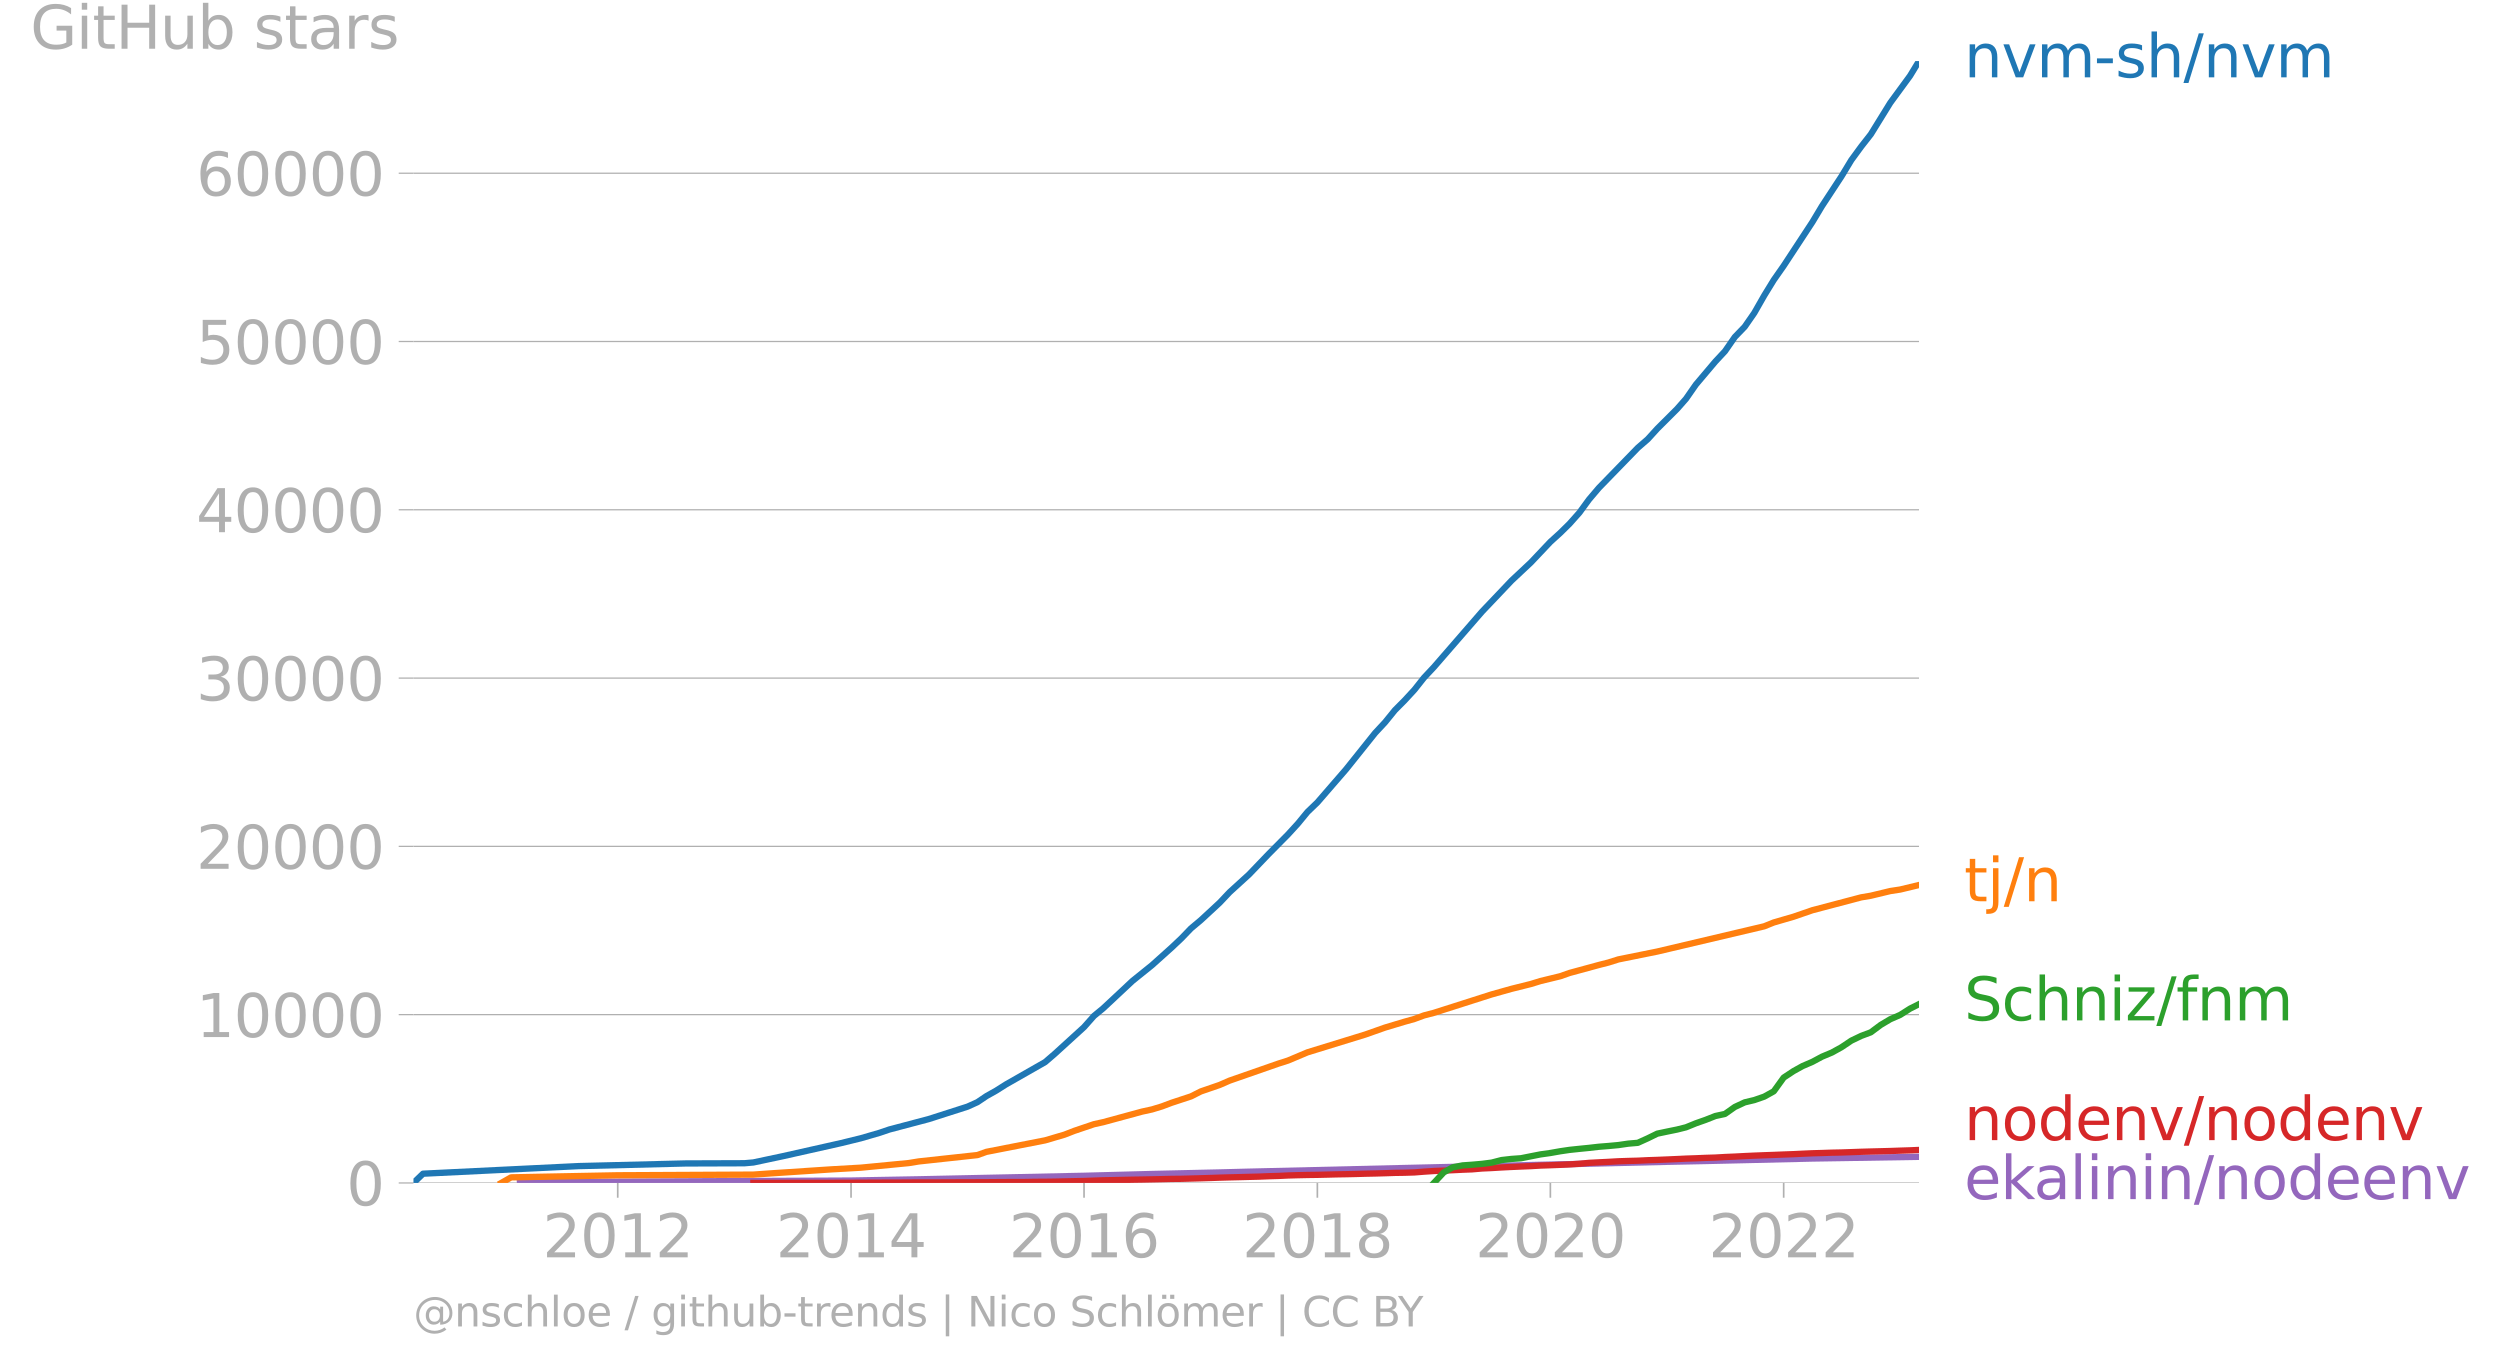 <svg xmlns="http://www.w3.org/2000/svg" xmlns:xlink="http://www.w3.org/1999/xlink" width="790.674" height="432.169" viewBox="0 0 593.006 324.127"><defs><style>*{stroke-linejoin:round;stroke-linecap:butt}</style></defs><g id="figure_1"><path id="patch_1" d="M0 324.127h593.006V0H0v324.127z" style="fill:none"/><g id="axes_1"><path id="patch_2" d="M98.073 280.6h357.12V14.488H98.073V280.6z" style="fill:none"/><g id="matplotlib.axis_1"><g id="xtick_1"><g id="line2d_1"><defs><path id="m455207e499" d="M0 0v3.5" style="stroke:#b0b0b0;stroke-width:.4"/></defs><use xlink:href="#m455207e499" x="146.527" y="280.6" style="fill:#b0b0b0;stroke:#b0b0b0;stroke-width:.4"/></g><g id="text_1" style="fill:#b0b0b0" transform="matrix(.14 0 0 -.14 128.712 298.238)"><defs><path id="DejaVuSans-32" d="M1228 531h2203V0H469v531q359 372 979 998 621 627 780 809 303 340 423 576 121 236 121 464 0 372-261 606-261 235-680 235-297 0-627-103-329-103-704-313v638q381 153 712 231 332 78 607 78 725 0 1156-363 431-362 431-968 0-288-108-546-107-257-392-607-78-91-497-524-418-433-1181-1211z" transform="scale(.016)"/><path id="DejaVuSans-30" d="M2034 4250q-487 0-733-480-245-479-245-1442 0-959 245-1439 246-480 733-480 491 0 736 480 246 480 246 1439 0 963-246 1442-245 480-736 480zm0 500q785 0 1199-621 414-620 414-1801 0-1178-414-1799Q2819-91 2034-91q-784 0-1198 620-414 621-414 1799 0 1181 414 1801 414 621 1198 621z" transform="scale(.016)"/><path id="DejaVuSans-31" d="M794 531h1031v3560L703 3866v575l1116 225h631V531h1031V0H794v531z" transform="scale(.016)"/></defs><use xlink:href="#DejaVuSans-32"/><use xlink:href="#DejaVuSans-30" x="63.623"/><use xlink:href="#DejaVuSans-31" x="127.246"/><use xlink:href="#DejaVuSans-32" x="190.869"/></g></g><g id="xtick_2"><use xlink:href="#m455207e499" id="line2d_2" x="201.87" y="280.6" style="fill:#b0b0b0;stroke:#b0b0b0;stroke-width:.4"/><g id="text_2" style="fill:#b0b0b0" transform="matrix(.14 0 0 -.14 184.055 298.238)"><defs><path id="DejaVuSans-34" d="M2419 4116 825 1625h1594v2491zm-166 550h794V1625h666v-525h-666V0h-628v1100H313v609l1940 2957z" transform="scale(.016)"/></defs><use xlink:href="#DejaVuSans-32"/><use xlink:href="#DejaVuSans-30" x="63.623"/><use xlink:href="#DejaVuSans-31" x="127.246"/><use xlink:href="#DejaVuSans-34" x="190.869"/></g></g><g id="xtick_3"><use xlink:href="#m455207e499" id="line2d_3" x="257.138" y="280.6" style="fill:#b0b0b0;stroke:#b0b0b0;stroke-width:.4"/><g id="text_3" style="fill:#b0b0b0" transform="matrix(.14 0 0 -.14 239.323 298.238)"><defs><path id="DejaVuSans-36" d="M2113 2584q-425 0-674-291-248-290-248-796 0-503 248-796 249-292 674-292t673 292q248 293 248 796 0 506-248 796-248 291-673 291zm1253 1979v-575q-238 112-480 171-242 60-480 60-625 0-955-422-329-422-376-1275 184 272 462 417 279 145 613 145 703 0 1111-427 408-426 408-1160 0-719-425-1154Q2819-91 2113-91q-810 0-1238 620-428 621-428 1799 0 1106 525 1764t1409 658q238 0 480-47t505-140z" transform="scale(.016)"/></defs><use xlink:href="#DejaVuSans-32"/><use xlink:href="#DejaVuSans-30" x="63.623"/><use xlink:href="#DejaVuSans-31" x="127.246"/><use xlink:href="#DejaVuSans-36" x="190.869"/></g></g><g id="xtick_4"><use xlink:href="#m455207e499" id="line2d_4" x="312.481" y="280.6" style="fill:#b0b0b0;stroke:#b0b0b0;stroke-width:.4"/><g id="text_4" style="fill:#b0b0b0" transform="matrix(.14 0 0 -.14 294.666 298.238)"><defs><path id="DejaVuSans-38" d="M2034 2216q-450 0-708-241-257-241-257-662 0-422 257-663 258-241 708-241t709 242q260 243 260 662 0 421-258 662-257 241-711 241zm-631 268q-406 100-633 378-226 279-226 679 0 559 398 884 399 325 1092 325 697 0 1094-325t397-884q0-400-227-679-226-278-629-378 456-106 710-416 255-309 255-755 0-679-414-1042Q2806-91 2034-91q-771 0-1186 362-414 363-414 1042 0 446 256 755 257 310 713 416zm-231 997q0-362 226-565 227-203 636-203 407 0 636 203 230 203 230 565 0 363-230 566-229 203-636 203-409 0-636-203-226-203-226-566z" transform="scale(.016)"/></defs><use xlink:href="#DejaVuSans-32"/><use xlink:href="#DejaVuSans-30" x="63.623"/><use xlink:href="#DejaVuSans-31" x="127.246"/><use xlink:href="#DejaVuSans-38" x="190.869"/></g></g><g id="xtick_5"><use xlink:href="#m455207e499" id="line2d_5" x="367.749" y="280.6" style="fill:#b0b0b0;stroke:#b0b0b0;stroke-width:.4"/><g id="text_5" style="fill:#b0b0b0" transform="matrix(.14 0 0 -.14 349.934 298.238)"><use xlink:href="#DejaVuSans-32"/><use xlink:href="#DejaVuSans-30" x="63.623"/><use xlink:href="#DejaVuSans-32" x="127.246"/><use xlink:href="#DejaVuSans-30" x="190.869"/></g></g><g id="xtick_6"><use xlink:href="#m455207e499" id="line2d_6" x="423.092" y="280.6" style="fill:#b0b0b0;stroke:#b0b0b0;stroke-width:.4"/><g id="text_6" style="fill:#b0b0b0" transform="matrix(.14 0 0 -.14 405.277 298.238)"><use xlink:href="#DejaVuSans-32"/><use xlink:href="#DejaVuSans-30" x="63.623"/><use xlink:href="#DejaVuSans-32" x="127.246"/><use xlink:href="#DejaVuSans-32" x="190.869"/></g></g></g><g id="matplotlib.axis_2"><g id="ytick_1"><path id="line2d_7" d="M98.073 280.6h357.12" clip-path="url(#p5e79d88e0e)" style="fill:none;stroke:#b0b0b0;stroke-width:.3;stroke-linecap:square"/><g id="line2d_8"><defs><path id="m2d4a16221e" d="M0 0h-3.5" style="stroke:#b0b0b0;stroke-width:.3"/></defs><use xlink:href="#m2d4a16221e" x="98.073" y="280.6" style="fill:#b0b0b0;stroke:#b0b0b0;stroke-width:.3"/></g><use xlink:href="#DejaVuSans-30" id="text_7" style="fill:#b0b0b0" transform="matrix(.14 0 0 -.14 82.166 285.919)"/></g><g id="ytick_2"><path id="line2d_9" d="M98.073 240.68h357.12" clip-path="url(#p5e79d88e0e)" style="fill:none;stroke:#b0b0b0;stroke-width:.3;stroke-linecap:square"/><use xlink:href="#m2d4a16221e" id="line2d_10" x="98.073" y="240.681" style="fill:#b0b0b0;stroke:#b0b0b0;stroke-width:.3"/><g id="text_8" style="fill:#b0b0b0" transform="matrix(.14 0 0 -.14 46.536 246)"><use xlink:href="#DejaVuSans-31"/><use xlink:href="#DejaVuSans-30" x="63.623"/><use xlink:href="#DejaVuSans-30" x="127.246"/><use xlink:href="#DejaVuSans-30" x="190.869"/><use xlink:href="#DejaVuSans-30" x="254.492"/></g></g><g id="ytick_3"><path id="line2d_11" d="M98.073 200.762h357.12" clip-path="url(#p5e79d88e0e)" style="fill:none;stroke:#b0b0b0;stroke-width:.3;stroke-linecap:square"/><use xlink:href="#m2d4a16221e" id="line2d_12" x="98.073" y="200.762" style="fill:#b0b0b0;stroke:#b0b0b0;stroke-width:.3"/><g id="text_9" style="fill:#b0b0b0" transform="matrix(.14 0 0 -.14 46.536 206.08)"><use xlink:href="#DejaVuSans-32"/><use xlink:href="#DejaVuSans-30" x="63.623"/><use xlink:href="#DejaVuSans-30" x="127.246"/><use xlink:href="#DejaVuSans-30" x="190.869"/><use xlink:href="#DejaVuSans-30" x="254.492"/></g></g><g id="ytick_4"><path id="line2d_13" d="M98.073 160.843h357.12" clip-path="url(#p5e79d88e0e)" style="fill:none;stroke:#b0b0b0;stroke-width:.3;stroke-linecap:square"/><use xlink:href="#m2d4a16221e" id="line2d_14" x="98.073" y="160.843" style="fill:#b0b0b0;stroke:#b0b0b0;stroke-width:.3"/><g id="text_10" style="fill:#b0b0b0" transform="matrix(.14 0 0 -.14 46.536 166.162)"><defs><path id="DejaVuSans-33" d="M2597 2516q453-97 707-404 255-306 255-756 0-690-475-1069Q2609-91 1734-91q-293 0-604 58T488 141v609q262-153 574-231 313-78 654-78 593 0 904 234t311 681q0 413-289 645-289 233-804 233h-544v519h569q465 0 712 186t247 536q0 359-255 551-254 193-729 193-260 0-557-57-297-56-653-174v562q360 100 674 150t592 50q719 0 1137-327 419-326 419-882 0-388-222-655t-631-370z" transform="scale(.016)"/></defs><use xlink:href="#DejaVuSans-33"/><use xlink:href="#DejaVuSans-30" x="63.623"/><use xlink:href="#DejaVuSans-30" x="127.246"/><use xlink:href="#DejaVuSans-30" x="190.869"/><use xlink:href="#DejaVuSans-30" x="254.492"/></g></g><g id="ytick_5"><path id="line2d_15" d="M98.073 120.924h357.12" clip-path="url(#p5e79d88e0e)" style="fill:none;stroke:#b0b0b0;stroke-width:.3;stroke-linecap:square"/><use xlink:href="#m2d4a16221e" id="line2d_16" x="98.073" y="120.924" style="fill:#b0b0b0;stroke:#b0b0b0;stroke-width:.3"/><g id="text_11" style="fill:#b0b0b0" transform="matrix(.14 0 0 -.14 46.536 126.243)"><use xlink:href="#DejaVuSans-34"/><use xlink:href="#DejaVuSans-30" x="63.623"/><use xlink:href="#DejaVuSans-30" x="127.246"/><use xlink:href="#DejaVuSans-30" x="190.869"/><use xlink:href="#DejaVuSans-30" x="254.492"/></g></g><g id="ytick_6"><path id="line2d_17" d="M98.073 81.005h357.12" clip-path="url(#p5e79d88e0e)" style="fill:none;stroke:#b0b0b0;stroke-width:.3;stroke-linecap:square"/><use xlink:href="#m2d4a16221e" id="line2d_18" x="98.073" y="81.005" style="fill:#b0b0b0;stroke:#b0b0b0;stroke-width:.3"/><g id="text_12" style="fill:#b0b0b0" transform="matrix(.14 0 0 -.14 46.536 86.324)"><defs><path id="DejaVuSans-35" d="M691 4666h2478v-532H1269V2991q137 47 274 70 138 23 276 23 781 0 1237-428 457-428 457-1159 0-753-469-1171Q2575-91 1722-91q-294 0-599 50Q819 9 494 109v635q281-153 581-228t634-75q541 0 856 284 316 284 316 772 0 487-316 771-315 285-856 285-253 0-505-56-251-56-513-175v2344z" transform="scale(.016)"/></defs><use xlink:href="#DejaVuSans-35"/><use xlink:href="#DejaVuSans-30" x="63.623"/><use xlink:href="#DejaVuSans-30" x="127.246"/><use xlink:href="#DejaVuSans-30" x="190.869"/><use xlink:href="#DejaVuSans-30" x="254.492"/></g></g><g id="ytick_7"><path id="line2d_19" d="M98.073 41.086h357.12" clip-path="url(#p5e79d88e0e)" style="fill:none;stroke:#b0b0b0;stroke-width:.3;stroke-linecap:square"/><use xlink:href="#m2d4a16221e" id="line2d_20" x="98.073" y="41.086" style="fill:#b0b0b0;stroke:#b0b0b0;stroke-width:.3"/><g id="text_13" style="fill:#b0b0b0" transform="matrix(.14 0 0 -.14 46.536 46.405)"><use xlink:href="#DejaVuSans-36"/><use xlink:href="#DejaVuSans-30" x="63.623"/><use xlink:href="#DejaVuSans-30" x="127.246"/><use xlink:href="#DejaVuSans-30" x="190.869"/><use xlink:href="#DejaVuSans-30" x="254.492"/></g></g><g id="text_14" style="fill:#b0b0b0" transform="matrix(.14 0 0 -.14 7.2 11.563)"><defs><path id="DejaVuSans-47" d="M3809 666v1253H2778v519h1656V434q-365-259-806-392-440-133-940-133-1094 0-1712 639-617 640-617 1780 0 1144 617 1783 618 639 1712 639 456 0 867-113 411-112 758-331v-672q-350 297-744 447t-828 150q-857 0-1287-478-429-478-429-1425 0-944 429-1422 430-478 1287-478 334 0 596 58 263 58 472 180z" transform="scale(.016)"/><path id="DejaVuSans-69" d="M603 3500h575V0H603v3500zm0 1363h575v-729H603v729z" transform="scale(.016)"/><path id="DejaVuSans-74" d="M1172 4494v-994h1184v-447H1172V1153q0-428 117-550t477-122h590V0h-590q-666 0-919 248-253 249-253 905v1900H172v447h422v994h578z" transform="scale(.016)"/><path id="DejaVuSans-48" d="M628 4666h631V2753h2294v1913h631V0h-631v2222H1259V0H628v4666z" transform="scale(.016)"/><path id="DejaVuSans-75" d="M544 1381v2119h575V1403q0-497 193-746 194-248 582-248 465 0 735 297 271 297 271 810v1984h575V0h-575v538q-209-319-486-474-276-155-642-155-603 0-916 375-312 375-312 1097zm1447 2203z" transform="scale(.016)"/><path id="DejaVuSans-62" d="M3116 1747q0 634-261 995t-717 361q-457 0-718-361t-261-995q0-634 261-995t718-361q456 0 717 361t261 995zM1159 2969q182 312 458 463 277 152 661 152 638 0 1036-506 399-506 399-1331T3314 415Q2916-91 2278-91q-384 0-661 152-276 152-458 464V0H581v4863h578V2969z" transform="scale(.016)"/><path id="DejaVuSans-73" d="M2834 3397v-544q-243 125-506 187-262 63-544 63-428 0-642-131t-214-394q0-200 153-314t616-217l197-44q612-131 870-370t258-667q0-488-386-773Q2250-91 1575-91q-281 0-586 55T347 128v594q319-166 628-249 309-82 613-82 406 0 624 139 219 139 219 392 0 234-158 359-157 125-692 241l-200 47q-534 112-772 345-237 233-237 639 0 494 350 762 350 269 994 269 318 0 599-47 282-46 519-140z" transform="scale(.016)"/><path id="DejaVuSans-61" d="M2194 1759q-697 0-966-159t-269-544q0-306 202-486 202-179 548-179 479 0 768 339t289 901v128h-572zm1147 238V0h-575v531q-197-318-491-470T1556-91q-537 0-855 302-317 302-317 808 0 590 395 890 396 300 1180 300h807v57q0 397-261 614t-733 217q-300 0-585-72-284-72-546-216v532q315 122 612 182 297 61 578 61 760 0 1135-394 375-393 375-1193z" transform="scale(.016)"/><path id="DejaVuSans-72" d="M2631 2963q-97 56-211 82-114 27-251 27-488 0-749-317t-261-911V0H581v3500h578v-544q182 319 472 473 291 155 707 155 59 0 131-8 72-7 159-23l3-590z" transform="scale(.016)"/></defs><use xlink:href="#DejaVuSans-47"/><use xlink:href="#DejaVuSans-69" x="77.49"/><use xlink:href="#DejaVuSans-74" x="105.273"/><use xlink:href="#DejaVuSans-48" x="144.482"/><use xlink:href="#DejaVuSans-75" x="219.678"/><use xlink:href="#DejaVuSans-62" x="283.057"/><use xlink:href="#DejaVuSans-20" x="346.533"/><use xlink:href="#DejaVuSans-73" x="378.32"/><use xlink:href="#DejaVuSans-74" x="430.42"/><use xlink:href="#DejaVuSans-61" x="469.629"/><use xlink:href="#DejaVuSans-72" x="530.908"/><use xlink:href="#DejaVuSans-73" x="572.021"/></g></g><path id="line2d_21" d="m123.36 280.6 2.347-.208 76.163-.363 16.05-.295 39.218-.835 16.126-.427 16.05-.367 6.966-.18 99.179-2.343 9.085-.188 25.362-.59 25.287-.408h0" clip-path="url(#p5e79d88e0e)" style="fill:none;stroke:#9467bd;stroke-width:1.5;stroke-linecap:square"/><path id="line2d_22" d="m178.703 280.6 2.347-.008 2.272-.012 2.347-.004h2.27l2.348-.004h2.347l2.271-.004 2.347-.004 2.271-.012h2.347l2.347-.02 2.12-.004 2.347-.012 2.271-.012 2.347-.004 2.272-.012 2.347-.02h4.617l2.348-.008 2.271-.012 2.347-.004 2.347-.012 2.12-.008 2.347-.02 2.271-.016 2.347-.008 2.272-.008 2.347-.044 2.347-.012 2.27-.031 2.348-.056 2.271-.048 2.347-.048 2.347-.084 2.196-.08 2.347-.044 2.27-.048 2.348-.052 2.271-.035 2.347-.048 2.347-.048 2.271-.056 2.347-.024 2.272-.06 2.347-.064 2.347-.072 2.12-.076 2.346-.067 2.272-.056 2.347-.064 2.27-.056 2.348-.096 2.347-.068 2.271-.112 2.347-.067 2.271-.052 2.347-.032 2.347-.056 2.12-.056 2.347-.04 2.271-.052 2.347-.068 2.272-.048 2.347-.067 2.347-.08 2.271-.036 2.347-.072 2.271-.18 2.347-.155 2.347-.092 2.12-.1 2.347-.116 2.271-.088 2.347-.203 2.272-.104 2.347-.14 2.347-.12 2.27-.1 2.348-.095 2.271-.132 2.347-.08 2.347-.095 2.196-.104 2.347-.148 2.27-.215 2.348-.124 2.271-.112 2.347-.136 2.347-.08 2.271-.06 2.347-.115 2.272-.076 2.347-.096 2.347-.104 2.12-.103 2.346-.08 2.272-.096 2.347-.072 2.271-.132 2.347-.1 2.347-.123 2.271-.104 2.347-.092 2.271-.08 2.347-.095 2.347-.084 2.12-.104 2.347-.104 2.272-.064 2.347-.08 2.27-.047 2.348-.08 2.347-.084 2.271-.064 2.347-.06 2.271-.06 2.347-.084 2.347-.075 2.12-.092" clip-path="url(#p5e79d88e0e)" style="fill:none;stroke:#d62728;stroke-width:1.5;stroke-linecap:square"/><path id="line2d_23" d="m340.115 280.6 2.347-2.507 2.12-1.206 2.347-.45 2.271-.16 2.347-.208 2.272-.291 2.347-.607 2.347-.268 2.27-.163 2.348-.467 2.271-.447 2.347-.332 2.347-.415 2.196-.323 2.347-.248 2.27-.227 2.348-.268 2.271-.18 2.347-.219 2.347-.34 2.271-.195 2.347-1.062 2.272-1.113 2.347-.495 2.347-.48 2.12-.53 2.346-.954 2.272-.799 2.347-.926 2.271-.49 2.347-1.658 2.347-1.093 2.271-.54 2.347-.814 2.271-1.261 2.347-3.257 2.347-1.55 2.12-1.177 2.347-1.01 2.272-1.221 2.347-.982 2.27-1.254 2.348-1.573 2.347-1.125 2.271-.85 2.347-1.75 2.271-1.352 2.347-1.026 2.347-1.49 2.12-1.065" clip-path="url(#p5e79d88e0e)" style="fill:none;stroke:#2ca02c;stroke-width:1.5;stroke-linecap:square"/><g id="text_15" style="fill:#1f77b4" transform="matrix(.14 0 0 -.14 465.907 18.351)"><defs><path id="DejaVuSans-6e" d="M3513 2113V0h-575v2094q0 497-194 743-194 247-581 247-466 0-735-297-269-296-269-809V0H581v3500h578v-544q207 316 486 472 280 156 646 156 603 0 912-373 310-373 310-1098z" transform="scale(.016)"/><path id="DejaVuSans-76" d="M191 3500h609L1894 563l1094 2937h609L2284 0h-781L191 3500z" transform="scale(.016)"/><path id="DejaVuSans-6d" d="M3328 2828q216 388 516 572t706 184q547 0 844-383 297-382 297-1088V0h-578v2094q0 503-179 746-178 244-543 244-447 0-707-297-259-296-259-809V0h-578v2094q0 506-178 748t-550 242q-441 0-701-298-259-298-259-808V0H581v3500h578v-544q197 322 472 475t653 153q382 0 649-194 267-193 395-562z" transform="scale(.016)"/><path id="DejaVuSans-2d" d="M313 2009h1684v-512H313v512z" transform="scale(.016)"/><path id="DejaVuSans-68" d="M3513 2113V0h-575v2094q0 497-194 743-194 247-581 247-466 0-735-297-269-296-269-809V0H581v4863h578V2956q207 316 486 472 280 156 646 156 603 0 912-373 310-373 310-1098z" transform="scale(.016)"/><path id="DejaVuSans-2f" d="M1625 4666h531L531-594H0l1625 5260z" transform="scale(.016)"/></defs><use xlink:href="#DejaVuSans-6e"/><use xlink:href="#DejaVuSans-76" x="63.379"/><use xlink:href="#DejaVuSans-6d" x="122.559"/><use xlink:href="#DejaVuSans-2d" x="219.971"/><use xlink:href="#DejaVuSans-73" x="256.055"/><use xlink:href="#DejaVuSans-68" x="308.154"/><use xlink:href="#DejaVuSans-2f" x="371.533"/><use xlink:href="#DejaVuSans-6e" x="405.225"/><use xlink:href="#DejaVuSans-76" x="468.604"/><use xlink:href="#DejaVuSans-6d" x="527.783"/></g><g id="text_16" style="fill:#ff7f0e" transform="matrix(.14 0 0 -.14 465.907 213.786)"><defs><path id="DejaVuSans-6a" d="M603 3500h575V-63q0-668-255-968-254-300-820-300h-219v487H38q328 0 446 152Q603-541 603-63v3563zm0 1363h575v-729H603v729z" transform="scale(.016)"/></defs><use xlink:href="#DejaVuSans-74"/><use xlink:href="#DejaVuSans-6a" x="39.209"/><use xlink:href="#DejaVuSans-2f" x="66.992"/><use xlink:href="#DejaVuSans-6e" x="100.684"/></g><g id="text_17" style="fill:#2ca02c" transform="matrix(.14 0 0 -.14 465.907 242.045)"><defs><path id="DejaVuSans-53" d="M3425 4513v-616q-359 172-678 256-319 85-616 85-515 0-795-200t-280-569q0-310 186-468 186-157 705-254l381-78q706-135 1042-474t336-907q0-679-455-1029Q2797-91 1919-91q-331 0-705 75-373 75-773 222v650q384-215 753-325 369-109 725-109 540 0 834 212 294 213 294 607 0 343-211 537t-692 291l-385 75q-706 140-1022 440-315 300-315 835 0 619 436 975t1201 356q329 0 669-60 341-59 697-177z" transform="scale(.016)"/><path id="DejaVuSans-63" d="M3122 3366v-538q-244 135-489 202t-495 67q-560 0-870-355-309-354-309-995t309-996q310-354 870-354 250 0 495 67t489 202V134Q2881 22 2623-34q-257-57-548-57-791 0-1257 497-465 497-465 1341 0 856 470 1346 471 491 1290 491 265 0 518-55 253-54 491-163z" transform="scale(.016)"/><path id="DejaVuSans-7a" d="M353 3500h2731v-525L922 459h2162V0H275v525l2163 2516H353v459z" transform="scale(.016)"/><path id="DejaVuSans-66" d="M2375 4863v-479h-550q-309 0-430-125-120-125-120-450v-309h947v-447h-947V0H697v3053H147v447h550v244q0 584 272 851 272 268 862 268h544z" transform="scale(.016)"/></defs><use xlink:href="#DejaVuSans-53"/><use xlink:href="#DejaVuSans-63" x="63.477"/><use xlink:href="#DejaVuSans-68" x="118.457"/><use xlink:href="#DejaVuSans-6e" x="181.836"/><use xlink:href="#DejaVuSans-69" x="245.215"/><use xlink:href="#DejaVuSans-7a" x="272.998"/><use xlink:href="#DejaVuSans-2f" x="325.488"/><use xlink:href="#DejaVuSans-66" x="359.18"/><use xlink:href="#DejaVuSans-6e" x="394.385"/><use xlink:href="#DejaVuSans-6d" x="457.764"/></g><g id="text_18" style="fill:#d62728" transform="matrix(.14 0 0 -.14 465.907 270.445)"><defs><path id="DejaVuSans-6f" d="M1959 3097q-462 0-731-361t-269-989q0-628 267-989 268-361 733-361 460 0 728 362 269 363 269 988 0 622-269 986-268 364-728 364zm0 487q750 0 1178-488 429-487 429-1349 0-859-429-1349Q2709-91 1959-91q-753 0-1180 489-426 490-426 1349 0 862 426 1349 427 488 1180 488z" transform="scale(.016)"/><path id="DejaVuSans-64" d="M2906 2969v1894h575V0h-575v525q-181-312-458-464-276-152-664-152-634 0-1033 506-398 507-398 1332t398 1331q399 506 1033 506 388 0 664-152 277-151 458-463zM947 1747q0-634 261-995t717-361q456 0 718 361 263 361 263 995t-263 995q-262 361-718 361t-717-361q-261-361-261-995z" transform="scale(.016)"/><path id="DejaVuSans-65" d="M3597 1894v-281H953q38-594 358-905t892-311q331 0 642 81t618 244V178Q3153 47 2828-22t-659-69q-838 0-1327 487-489 488-489 1320 0 859 464 1363 464 505 1252 505 706 0 1117-455 411-454 411-1235zm-575 169q-6 471-264 752-258 282-683 282-481 0-770-272t-333-766l2050 4z" transform="scale(.016)"/></defs><use xlink:href="#DejaVuSans-6e"/><use xlink:href="#DejaVuSans-6f" x="63.379"/><use xlink:href="#DejaVuSans-64" x="124.561"/><use xlink:href="#DejaVuSans-65" x="188.037"/><use xlink:href="#DejaVuSans-6e" x="249.561"/><use xlink:href="#DejaVuSans-76" x="312.939"/><use xlink:href="#DejaVuSans-2f" x="372.119"/><use xlink:href="#DejaVuSans-6e" x="405.811"/><use xlink:href="#DejaVuSans-6f" x="469.189"/><use xlink:href="#DejaVuSans-64" x="530.371"/><use xlink:href="#DejaVuSans-65" x="593.848"/><use xlink:href="#DejaVuSans-6e" x="655.371"/><use xlink:href="#DejaVuSans-76" x="718.75"/></g><g id="text_19" style="fill:#9467bd" transform="matrix(.14 0 0 -.14 465.907 284.445)"><defs><path id="DejaVuSans-6b" d="M581 4863h578V1991l1716 1509h734L1753 1863 3688 0h-750L1159 1709V0H581v4863z" transform="scale(.016)"/><path id="DejaVuSans-6c" d="M603 4863h575V0H603v4863z" transform="scale(.016)"/></defs><use xlink:href="#DejaVuSans-65"/><use xlink:href="#DejaVuSans-6b" x="61.523"/><use xlink:href="#DejaVuSans-61" x="117.684"/><use xlink:href="#DejaVuSans-6c" x="178.963"/><use xlink:href="#DejaVuSans-69" x="206.746"/><use xlink:href="#DejaVuSans-6e" x="234.529"/><use xlink:href="#DejaVuSans-69" x="297.908"/><use xlink:href="#DejaVuSans-6e" x="325.691"/><use xlink:href="#DejaVuSans-2f" x="389.07"/><use xlink:href="#DejaVuSans-6e" x="422.762"/><use xlink:href="#DejaVuSans-6f" x="486.141"/><use xlink:href="#DejaVuSans-64" x="547.322"/><use xlink:href="#DejaVuSans-65" x="610.799"/><use xlink:href="#DejaVuSans-65" x="672.322"/><use xlink:href="#DejaVuSans-6e" x="733.846"/><use xlink:href="#DejaVuSans-76" x="797.225"/></g><g id="text_20" style="fill:#b0b0b0" transform="matrix(.097 0 0 -.097 98.073 314.636)"><defs><path id="DejaVuSans-40" d="M2381 1678q0-447 222-702 222-254 610-254 384 0 604 256 221 256 221 700 0 438-225 695-225 258-607 258-378 0-602-256-223-256-223-697zm1703-934q-187-241-429-355t-564-114q-538 0-874 389t-336 1014q0 625 337 1015 338 391 873 391 322 0 565-117 244-117 428-354v409h447V722q457 69 714 417 258 349 258 902 0 334-99 628-98 294-298 544-325 409-792 626t-1017 217q-384 0-738-102-353-101-653-301-490-319-767-836-276-517-276-1120 0-497 179-932 180-434 521-765 328-325 759-495 431-171 922-171 403 0 792 136t714 389l281-347q-390-303-851-464t-936-161q-578 0-1091 205-512 205-912 595Q841 78 631 592q-209 514-209 1105 0 569 212 1084 213 516 607 907 403 396 931 607t1119 211q662 0 1229-272 568-271 952-771 234-307 357-666 124-359 124-744 0-822-497-1297T4084 263v481z" transform="scale(.016)"/><path id="DejaVuSans-67" d="M2906 1791q0 625-258 968-257 344-723 344-462 0-720-344-258-343-258-968 0-622 258-966t720-344q466 0 723 344 258 344 258 966zm575-1357q0-893-397-1329-396-436-1215-436-303 0-572 45t-522 139v559q253-137 500-202 247-66 503-66 566 0 847 295t281 892v285q-178-310-456-463T1784 0Q1141 0 747 490 353 981 353 1791q0 812 394 1302 394 491 1037 491 388 0 666-153t456-462v531h575V434z" transform="scale(.016)"/><path id="DejaVuSans-7c" d="M1344 4891v-6400H813v6400h531z" transform="scale(.016)"/><path id="DejaVuSans-4e" d="M628 4666h850L3547 763v3903h612V0h-850L1241 3903V0H628v4666z" transform="scale(.016)"/><path id="DejaVuSans-f6" d="M1959 3097q-462 0-731-361t-269-989q0-628 267-989 268-361 733-361 460 0 728 362 269 363 269 988 0 622-269 986-268 364-728 364zm0 487q750 0 1178-488 429-487 429-1349 0-859-429-1349Q2709-91 1959-91q-753 0-1180 489-426 490-426 1349 0 862 426 1349 427 488 1180 488zm295 1266h634v-631h-634v631zm-1222 0h634v-631h-634v631z" transform="scale(.016)"/><path id="DejaVuSans-43" d="M4122 4306v-665q-319 297-680 443-361 147-767 147-800 0-1225-489t-425-1414q0-922 425-1411t1225-489q406 0 767 147t680 444V359q-331-225-702-338-370-112-782-112-1060 0-1670 648-609 649-609 1771 0 1125 609 1773 610 649 1670 649 418 0 788-111 371-111 696-333z" transform="scale(.016)"/><path id="DejaVuSans-42" d="M1259 2228V519h1013q509 0 754 211 246 211 246 645 0 438-246 645-245 208-754 208H1259zm0 1919V2741h935q462 0 688 173 227 174 227 530 0 353-227 528-226 175-688 175h-935zm-631 519h1613q722 0 1112-300 391-300 391-853 0-429-200-682t-588-315q466-100 724-418 258-317 258-792 0-625-425-966Q3088 0 2303 0H628v4666z" transform="scale(.016)"/><path id="DejaVuSans-59" d="M-13 4666h679l1293-1919 1285 1919h678L2272 2222V0h-634v2222L-13 4666z" transform="scale(.016)"/></defs><use xlink:href="#DejaVuSans-40"/><use xlink:href="#DejaVuSans-6e" x="100"/><use xlink:href="#DejaVuSans-73" x="163.379"/><use xlink:href="#DejaVuSans-63" x="215.479"/><use xlink:href="#DejaVuSans-68" x="270.459"/><use xlink:href="#DejaVuSans-6c" x="333.838"/><use xlink:href="#DejaVuSans-6f" x="361.621"/><use xlink:href="#DejaVuSans-65" x="422.803"/><use xlink:href="#DejaVuSans-20" x="484.326"/><use xlink:href="#DejaVuSans-2f" x="516.113"/><use xlink:href="#DejaVuSans-20" x="549.805"/><use xlink:href="#DejaVuSans-67" x="581.592"/><use xlink:href="#DejaVuSans-69" x="645.068"/><use xlink:href="#DejaVuSans-74" x="672.852"/><use xlink:href="#DejaVuSans-68" x="712.061"/><use xlink:href="#DejaVuSans-75" x="775.439"/><use xlink:href="#DejaVuSans-62" x="838.818"/><use xlink:href="#DejaVuSans-2d" x="902.295"/><use xlink:href="#DejaVuSans-74" x="938.379"/><use xlink:href="#DejaVuSans-72" x="977.588"/><use xlink:href="#DejaVuSans-65" x="1016.451"/><use xlink:href="#DejaVuSans-6e" x="1077.975"/><use xlink:href="#DejaVuSans-64" x="1141.354"/><use xlink:href="#DejaVuSans-73" x="1204.83"/><use xlink:href="#DejaVuSans-20" x="1256.93"/><use xlink:href="#DejaVuSans-7c" x="1288.717"/><use xlink:href="#DejaVuSans-20" x="1322.408"/><use xlink:href="#DejaVuSans-4e" x="1354.195"/><use xlink:href="#DejaVuSans-69" x="1429"/><use xlink:href="#DejaVuSans-63" x="1456.783"/><use xlink:href="#DejaVuSans-6f" x="1511.764"/><use xlink:href="#DejaVuSans-20" x="1572.945"/><use xlink:href="#DejaVuSans-53" x="1604.732"/><use xlink:href="#DejaVuSans-63" x="1668.209"/><use xlink:href="#DejaVuSans-68" x="1723.189"/><use xlink:href="#DejaVuSans-6c" x="1786.568"/><use xlink:href="#DejaVuSans-f6" x="1814.352"/><use xlink:href="#DejaVuSans-6d" x="1875.533"/><use xlink:href="#DejaVuSans-65" x="1972.945"/><use xlink:href="#DejaVuSans-72" x="2034.469"/><use xlink:href="#DejaVuSans-20" x="2075.582"/><use xlink:href="#DejaVuSans-7c" x="2107.369"/><use xlink:href="#DejaVuSans-20" x="2141.061"/><use xlink:href="#DejaVuSans-43" x="2172.848"/><use xlink:href="#DejaVuSans-43" x="2242.672"/><use xlink:href="#DejaVuSans-20" x="2312.496"/><use xlink:href="#DejaVuSans-42" x="2344.283"/><use xlink:href="#DejaVuSans-59" x="2407.387"/></g><path id="line2d_24" d="m118.893 280.6 2.347-1.33 25.287-.49 32.176-.16 4.619-.323 13.93-.923 6.965-.399 11.357-1.094 2.347-.383 13.93-1.513 2.12-.762 13.93-2.727 4.619-1.36 2.271-.883 4.694-1.589 2.196-.483 9.236-2.51 2.347-.512 2.347-.714 2.271-.855 4.619-1.52 2.347-1.182 4.466-1.537 2.347-1.026 11.584-4.036 2.271-.722 4.618-1.948 13.78-4.244 4.618-1.632 4.618-1.386 2.347-.658 2.271-.838 2.347-.611 6.814-2.172 6.89-2.2 4.694-1.32 4.618-1.154 2.271-.699 4.694-1.142 2.196-.774 6.965-1.896 2.271-.579 2.347-.739 9.237-1.868 25.362-5.984 2.271-.914 4.694-1.365 4.467-1.54 11.584-3.055 2.271-.383 4.618-1.11 2.347-.359 4.467-1.074h0" clip-path="url(#p5e79d88e0e)" style="fill:none;stroke:#ff7f0e;stroke-width:1.5;stroke-linecap:square"/><path id="line2d_25" d="m98.073 280.6 2.271-2.196 36.946-1.804 25.363-.627 13.93-.048 2.12-.187 6.966-1.481 13.854-3.114 4.694-1.15 4.467-1.301 2.271-.774 9.313-2.463 9.236-2.958 2.347-1.062 2.12-1.43 2.347-1.32 2.271-1.442 9.313-5.309 2.27-1.952 6.966-6.351 2.347-2.647 2.196-1.812 6.965-6.51 4.618-3.721 4.618-4.144 2.347-2.215 2.272-2.36 2.347-1.968 4.466-4.135 2.347-2.487 4.619-4.208 4.618-4.822 4.618-4.666 2.347-2.571 2.271-2.759 2.347-2.259 6.814-7.868 6.89-8.615 2.347-2.522 2.347-2.89 2.271-2.284 2.347-2.543 2.271-2.866 2.347-2.507 11.432-13.17 4.619-4.857 2.347-2.475 4.618-4.331 4.618-4.883 2.347-2.131 2.196-2.164 2.347-2.638 2.27-3.106 2.348-2.767 9.236-9.508 2.347-2.036 2.272-2.495 4.694-4.687 2.12-2.41 2.346-3.374 4.619-5.465 2.271-2.435 2.347-3.385 2.347-2.439 2.271-3.273 2.347-4.116 2.271-3.7 2.347-3.354 6.814-10.379 2.272-3.792 4.618-7.038 2.347-3.88 2.347-3.205 2.271-2.898 4.618-7.473 4.694-6.407 2.12-3.493h0" clip-path="url(#p5e79d88e0e)" style="fill:none;stroke:#1f77b4;stroke-width:1.5;stroke-linecap:square"/></g></g><defs><clipPath id="p5e79d88e0e"><path d="M98.073 14.488h357.12V280.6H98.073z"/></clipPath></defs></svg>